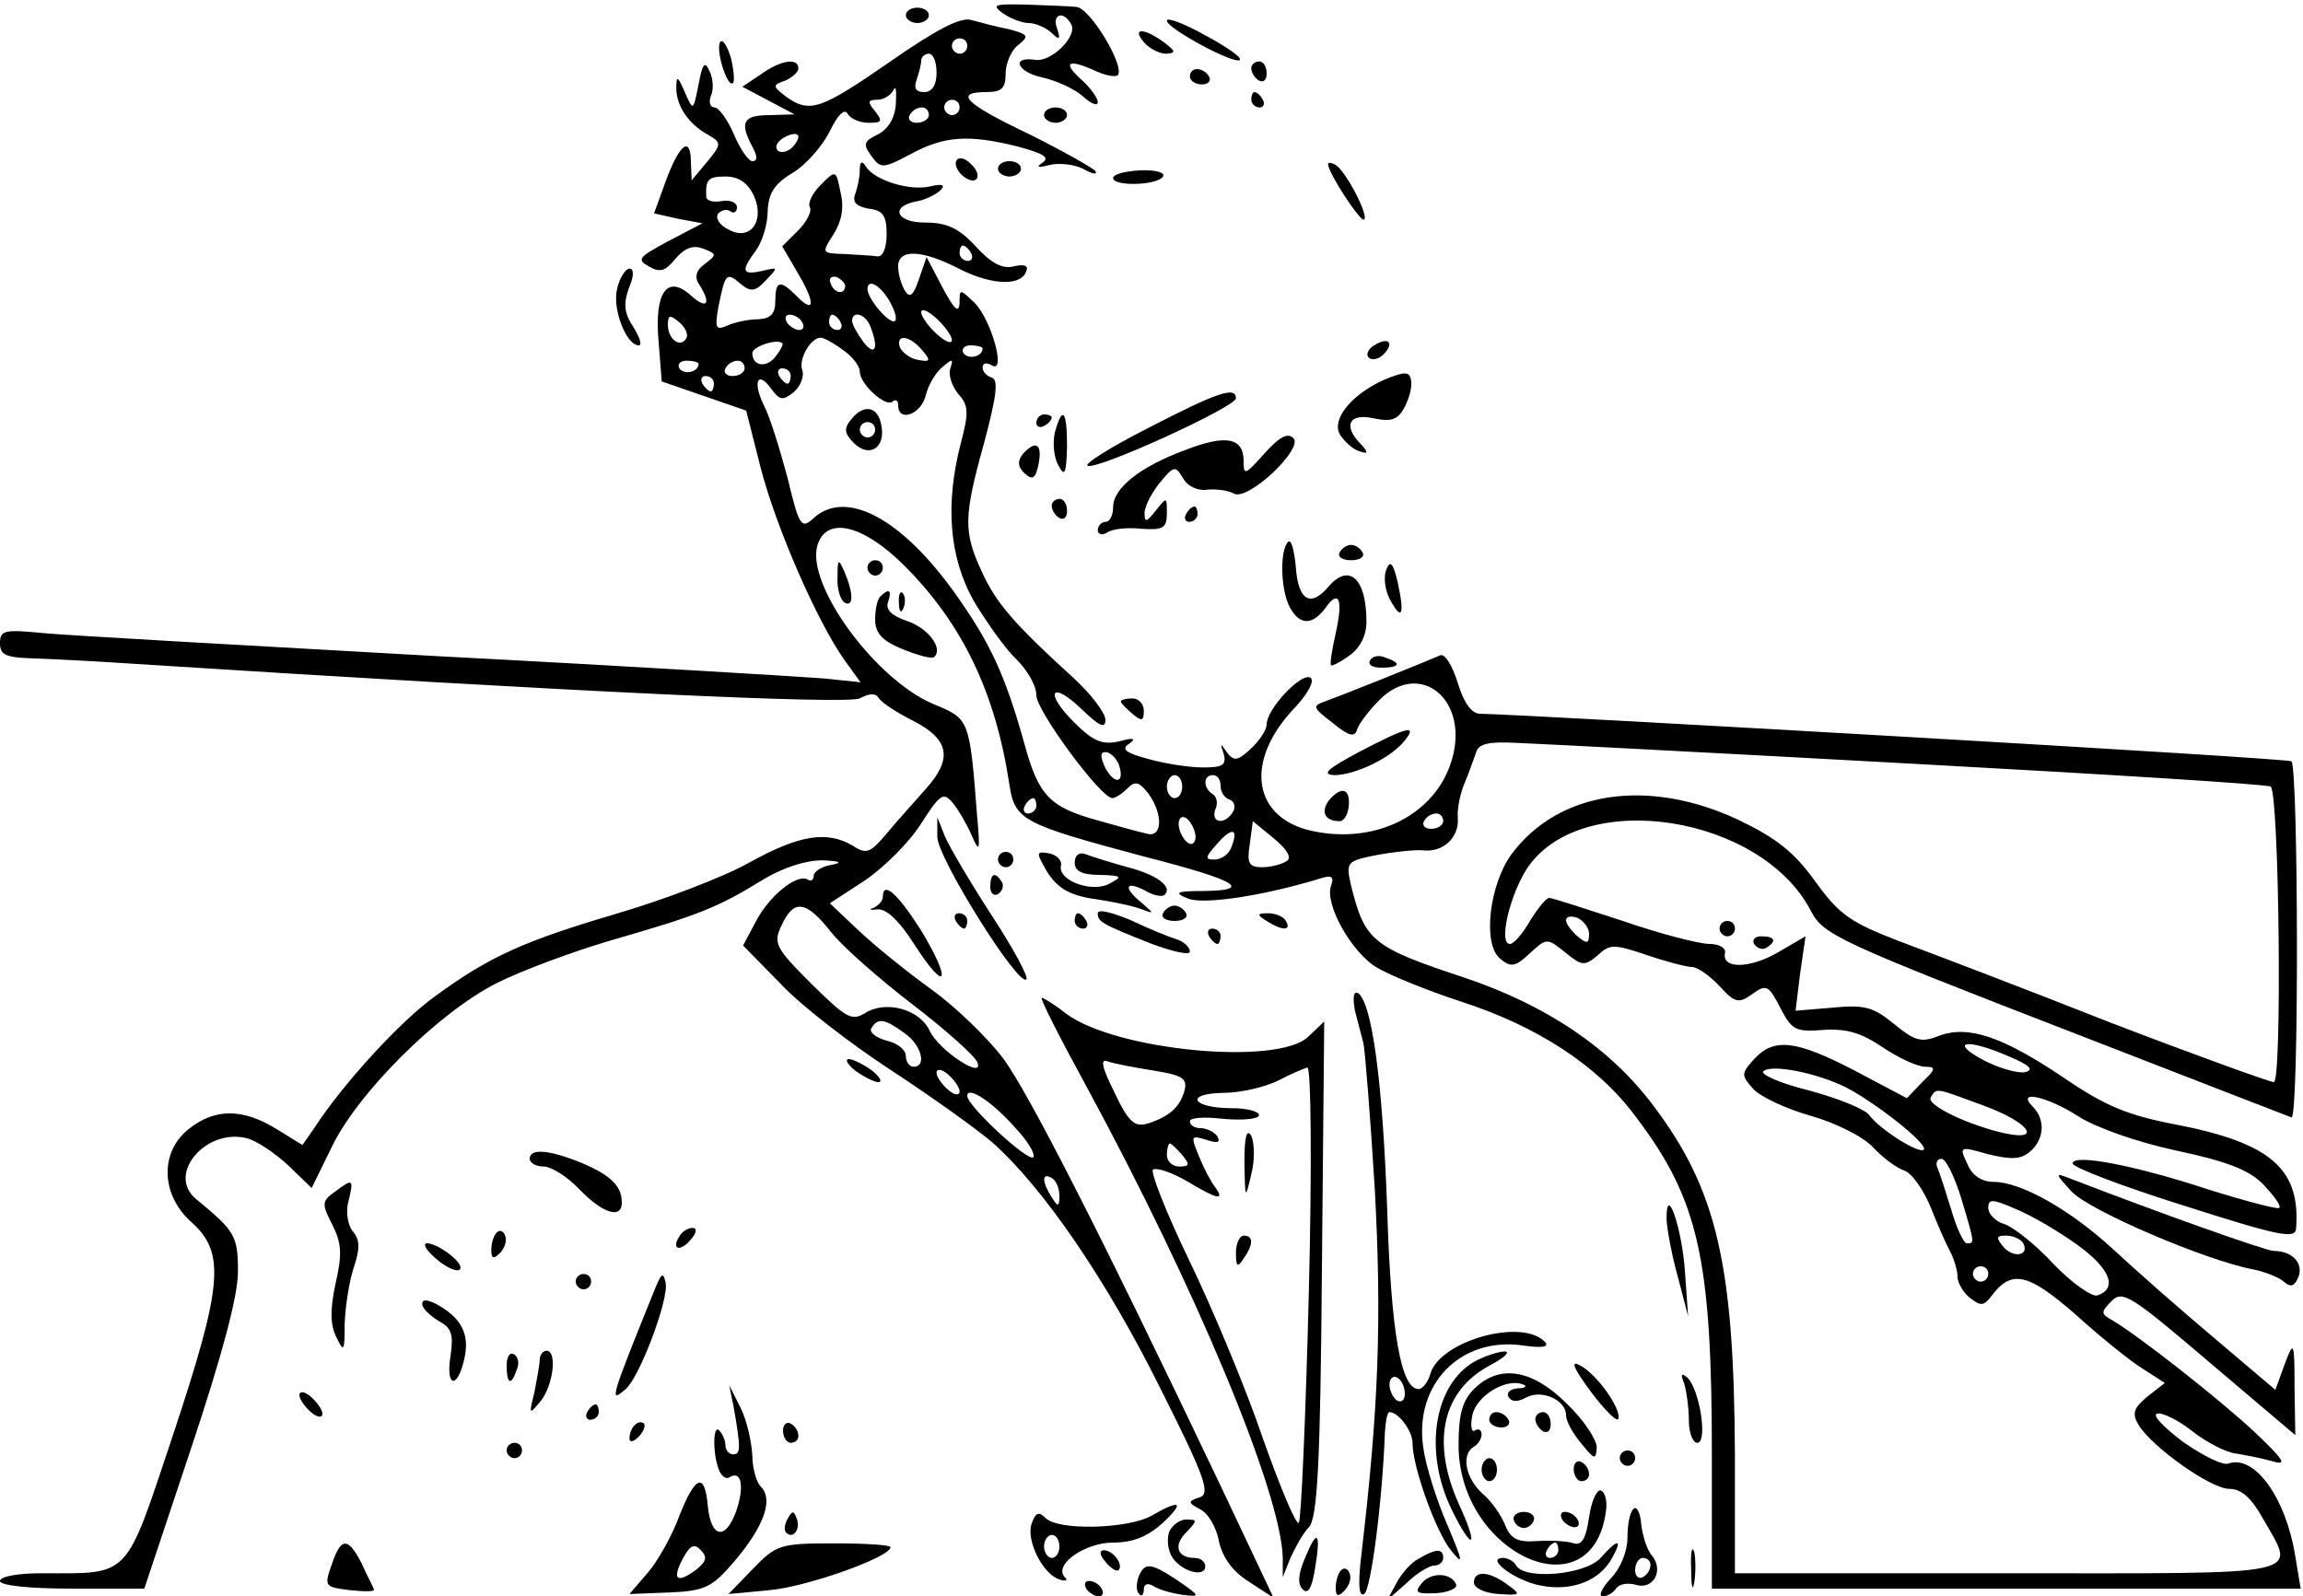 <?xml version="1.0" standalone="no"?>
<!DOCTYPE svg PUBLIC "-//W3C//DTD SVG 20010904//EN"
 "http://www.w3.org/TR/2001/REC-SVG-20010904/DTD/svg10.dtd">
<svg version="1.0" xmlns="http://www.w3.org/2000/svg"
 width="300pt" height="208pt" viewBox="0 0 300 208"
 preserveAspectRatio="xMidYMid meet">
<g transform="translate(0,208) scale(0.1,-0.1)"
fill="#000000" stroke="none">
<path d="M1306 2063 c10 -7 25 -13 34 -13 9 0 22 -6 29 -12 11 -11 13 -10 8 5
-7 18 8 24 18 6 10 -15 -25 -50 -46 -47 -33 5 -24 -16 9 -23 18 -4 42 -15 52
-24 11 -10 20 -14 20 -8 0 5 -9 18 -20 28 -26 23 -20 29 14 14 14 -7 29 -10
32 -7 10 11 -36 88 -54 89 -9 1 -39 2 -65 3 -41 1 -46 0 -31 -11z"/>
<path d="M1180 2060 c0 -5 7 -10 15 -10 8 0 15 5 15 10 0 6 -7 10 -15 10 -8 0
-15 -4 -15 -10z"/>
<path d="M1160 2000 c-91 -63 -105 -68 -136 -46 -18 14 -18 15 -1 21 9 4 17
11 17 16 0 14 -23 11 -49 -8 l-24 -16 34 -18 34 -18 -32 -1 c-35 0 -40 -9 -23
-41 7 -13 7 -19 0 -19 -5 0 -16 16 -24 35 -8 19 -20 35 -25 35 -6 0 -8 7 -5
15 4 8 3 23 -2 33 -6 13 -9 9 -14 -18 -7 -35 -7 -35 -18 -10 -9 21 -11 22 -11
5 0 -23 16 -47 42 -61 17 -10 17 -12 -2 -35 l-20 -24 -1 23 c0 35 -14 26 -32
-22 l-16 -44 31 -7 32 -6 -44 -23 c-39 -21 -42 -24 -26 -33 15 -9 22 -6 35 10
12 14 23 18 36 13 18 -7 18 -8 2 -20 -11 -8 -14 -17 -7 -27 16 -25 10 -33 -11
-14 -31 28 -48 4 -42 -61 l4 -51 55 -19 55 -19 19 -75 c20 -77 73 -199 109
-250 l21 -29 -48 5 c-26 2 -253 16 -503 29 -250 14 -481 27 -513 30 -51 5 -57
4 -57 -13 0 -16 8 -19 47 -20 27 -1 84 -4 128 -7 578 -37 929 -53 945 -45 13
7 21 7 25 0 4 -6 24 -19 46 -30 46 -24 50 -49 15 -88 -13 -15 -36 -40 -50 -57
-22 -26 -27 -29 -45 -17 -34 20 -70 14 -135 -22 -34 -19 -110 -48 -171 -66
-122 -36 -167 -56 -238 -108 -45 -32 -120 -114 -157 -171 l-16 -23 -34 21
c-44 27 -80 27 -114 0 -38 -30 -37 -86 4 -122 44 -40 40 -82 -25 -278 -63
-188 -54 -179 -171 -179 -30 0 -54 -4 -54 -10 0 -6 38 -10 94 -10 l94 0 61
183 c40 120 61 198 61 230 0 47 -4 53 -55 95 -38 32 13 92 66 79 13 -3 38 -20
55 -36 l30 -29 25 51 c33 71 139 177 216 216 34 17 102 42 150 56 111 32 137
42 194 77 29 18 59 27 80 27 24 -1 27 -3 12 -6 -13 -2 -23 -9 -23 -14 0 -6 -4
-8 -8 -5 -14 8 -51 -22 -68 -56 l-16 -30 49 -50 c26 -28 91 -78 143 -112 52
-34 112 -77 132 -94 67 -59 150 -181 219 -320 59 -117 66 -138 52 -143 -16 -5
-16 -7 1 -16 10 -5 21 -24 24 -42 5 -21 18 -39 39 -52 l32 -21 -68 144 c-157
330 -252 516 -285 560 -20 26 -61 66 -93 89 -32 23 -75 58 -95 77 l-37 35 46
30 c25 17 58 50 73 74 25 39 29 41 41 27 8 -10 19 -29 25 -43 10 -23 11 -20 7
24 -10 130 -10 128 -58 148 -75 32 -166 156 -150 207 12 38 60 26 113 -27 76
-76 119 -166 137 -286 7 -46 18 -51 175 -93 121 -31 143 -44 79 -45 -37 0 -41
-2 -21 -10 21 -8 100 4 174 27 13 4 16 1 12 -10 -9 -23 26 -87 60 -107 17 -10
66 -30 109 -44 99 -32 178 -83 227 -149 83 -109 100 -186 100 -443 l0 -173
383 0 384 0 -7 42 c-12 76 -53 133 -87 121 -7 -3 -33 10 -59 28 -25 19 -41 35
-34 37 6 2 27 -8 46 -23 19 -15 45 -28 57 -29 12 -2 33 -6 47 -10 20 -6 16 1
-23 38 -46 43 -153 127 -186 146 -14 8 -15 10 0 25 14 14 25 7 127 -80 l112
-95 -1 62 c0 61 -1 62 -13 30 l-12 -33 -79 67 c-44 37 -103 89 -131 115 -56
52 -121 89 -157 89 -15 0 -28 8 -34 23 -11 23 -11 24 27 13 29 -7 42 -7 54 3
19 16 21 42 4 59 -23 23 20 13 60 -13 22 -14 75 -33 126 -44 66 -14 95 -25
114 -44 14 -15 24 -28 21 -31 -2 -2 -44 9 -92 24 -97 32 -177 47 -177 34 0 -5
65 -30 145 -55 122 -39 145 -44 146 -30 6 78 -33 112 -158 136 -62 12 -91 24
-145 61 -79 53 -124 69 -163 54 -23 -9 -31 -6 -58 16 -27 22 -38 25 -80 21
l-48 -4 6 49 7 48 -36 -21 c-36 -21 -73 -22 -69 -1 2 7 -8 12 -20 12 -13 0
-64 13 -113 30 -49 16 -92 30 -96 30 -4 0 -15 -14 -25 -30 -9 -16 -21 -30 -26
-30 -16 0 1 68 24 101 73 103 304 66 368 -58 16 -31 35 -40 345 -160 149 -58
276 -107 281 -109 10 -4 9 455 0 464 -3 4 -978 60 -1057 62 -11 0 -21 14 -29
40 -7 23 -17 39 -23 36 -28 -12 -133 -54 -150 -60 -17 -6 -16 -8 10 -28 22
-18 29 -19 32 -8 3 8 16 25 29 38 53 53 118 0 94 -79 -22 -73 -104 -112 -189
-90 -71 20 -79 91 -17 157 19 20 28 37 22 41 -12 7 -57 -41 -57 -61 0 -7 -9
-21 -21 -32 -17 -16 -22 -16 -31 -4 -8 12 -9 12 -4 -2 4 -15 -1 -18 -27 -18
-18 0 -50 5 -71 11 -30 8 -36 13 -25 20 10 7 5 8 -13 3 -22 -5 -34 0 -59 25
-40 40 -29 55 11 16 22 -21 30 -25 30 -13 0 9 -19 34 -42 55 -77 70 -101 98
-119 138 -24 52 -24 71 3 168 16 60 19 82 10 85 -7 2 -12 8 -12 13 0 6 5 7 12
3 19 -12 0 58 -22 81 -20 19 -20 19 -20 0 -1 -14 -7 -8 -22 20 l-21 40 -10
-29 c-7 -21 -12 -25 -18 -15 -5 8 -9 22 -9 32 0 23 31 22 81 -4 42 -21 80 -22
86 -2 3 7 -3 9 -16 6 -15 -4 -30 4 -50 26 -22 24 -38 31 -66 31 -39 0 -46 22
-9 28 10 2 24 9 29 14 7 7 3 9 -14 5 -26 -6 -72 8 -83 26 -5 8 -8 7 -8 -5 0
-9 -3 -23 -6 -31 -4 -11 2 -16 18 -19 18 -2 23 -9 23 -33 0 -18 -5 -30 -12
-29 -7 1 -27 2 -43 3 -30 1 -30 1 -14 26 10 16 14 34 9 54 -6 30 -6 30 -26 10
-11 -11 -17 -24 -14 -29 3 -5 -4 -19 -15 -30 l-21 -21 21 -36 c23 -39 21 -53
-3 -28 -21 21 -27 19 -27 -7 0 -17 -6 -23 -22 -24 -13 0 -31 -4 -40 -8 -16 -7
-17 -4 -12 25 9 43 10 45 29 29 13 -11 19 -10 33 5 16 17 16 17 -5 12 -27 -6
-28 0 -8 27 8 11 15 34 15 50 1 24 8 36 33 51 18 11 39 36 48 54 10 21 19 30
23 23 4 -7 16 -12 28 -12 17 0 18 2 8 15 -10 12 -10 15 3 15 8 0 18 6 21 13 3
6 4 -1 3 -18 -1 -19 -10 -33 -23 -40 -19 -9 -20 -13 -9 -28 12 -17 15 -17 51
2 44 24 76 26 140 10 33 -9 42 -14 32 -21 -9 -6 -6 -7 9 -3 12 3 32 1 44 -5
12 -7 19 -8 16 -3 -3 4 -42 26 -86 48 -84 40 -99 55 -56 55 20 0 25 5 25 24 0
13 7 30 16 37 15 12 14 14 -12 21 -16 3 -38 9 -49 12 -14 4 -46 -13 -105 -54z
m100 20 c0 -5 -4 -10 -10 -10 -5 0 -10 5 -10 10 0 6 5 10 10 10 6 0 10 -4 10
-10z m-40 -35 c0 -16 -6 -25 -16 -25 -11 0 -14 5 -10 16 3 9 6 20 6 25 0 5 5
9 10 9 6 0 10 -11 10 -25z m30 -45 c0 -5 -4 -10 -10 -10 -5 0 -10 5 -10 10 0
6 5 10 10 10 6 0 10 -4 10 -10z m-40 -10 c0 -5 -7 -10 -16 -10 -8 0 -12 5 -9
10 3 6 10 10 16 10 5 0 9 -4 9 -10z m-178 -42 c-6 -6 -15 -8 -19 -4 -4 4 -1
11 7 16 8 5 17 7 19 4 3 -2 -1 -10 -7 -16z m-50 -63 c15 -33 -5 -60 -33 -44
-11 5 -17 14 -14 20 4 5 11 7 16 4 5 -4 9 -1 9 5 0 6 -9 10 -20 8 -10 -2 -19
0 -20 5 -1 23 2 27 25 27 17 0 29 -8 37 -25z m283 -75 c3 -5 1 -10 -4 -10 -6
0 -11 5 -11 10 0 6 2 10 4 10 3 0 8 -4 11 -10z m-164 -43 c-1 -12 -15 -9 -19
4 -3 6 1 10 8 8 6 -3 11 -8 11 -12z m57 -18 c7 -12 11 -24 8 -27 -6 -6 -35 27
-36 41 0 14 15 7 28 -14z m82 -52 c0 -6 -9 -2 -20 8 -11 10 -20 23 -20 28 0 6
9 2 20 -8 11 -10 20 -23 20 -28z m-346 2 c-8 -13 -24 -1 -24 18 0 13 3 13 15
3 8 -7 12 -16 9 -21z m151 21 c3 -5 2 -10 -4 -10 -5 0 -13 5 -16 10 -3 6 -2
10 4 10 5 0 13 -4 16 -10z m50 0 c3 -5 1 -10 -4 -10 -6 0 -11 5 -11 10 0 6 2
10 4 10 3 0 8 -4 11 -10z m39 -6 c11 -28 6 -39 -9 -20 -8 11 -15 23 -15 28 0
14 18 9 24 -8z m-124 -39 c-12 -15 -30 -12 -30 5 0 8 31 19 39 13 2 -1 -2 -9
-9 -18z m88 9 c12 -8 22 -21 22 -28 0 -17 35 -48 43 -39 4 3 7 1 7 -5 0 -23
30 -12 36 13 3 13 13 30 22 37 13 11 14 11 10 -2 -3 -8 2 -23 10 -33 14 -15
14 -25 4 -63 -21 -80 -16 -150 17 -208 17 -28 41 -62 55 -75 14 -14 26 -34 26
-47 0 -20 84 -134 99 -134 4 0 13 6 20 13 10 10 15 8 27 -7 20 -28 18 -59 -3
-52 -10 2 -38 10 -63 17 -62 17 -77 32 -95 98 -26 93 -45 133 -91 198 -70 98
-142 136 -184 98 -16 -15 -19 -11 -34 52 -10 37 -23 80 -31 95 -15 31 -8 46
10 21 11 -15 15 -15 29 -4 9 8 14 21 11 29 -5 14 11 42 24 42 4 0 17 -7 29
-16z m103 0 c12 -14 11 -16 -5 -13 -11 2 -21 10 -24 17 -5 17 13 15 29 -4z
m79 2 c0 -11 -19 -15 -25 -6 -3 5 1 10 9 10 9 0 16 -2 16 -4z m-370 -20 c0
-11 -19 -15 -25 -6 -3 5 1 10 9 10 9 0 16 -2 16 -4z m60 -6 c0 -5 -7 -10 -16
-10 -8 0 -12 5 -9 10 3 6 10 10 16 10 5 0 9 -4 9 -10z m60 -10 c0 -5 -2 -10
-4 -10 -3 0 -8 5 -11 10 -3 6 -1 10 4 10 6 0 11 -4 11 -10z m-100 -10 c0 -5
-2 -10 -4 -10 -3 0 -8 5 -11 10 -3 6 -1 10 4 10 6 0 11 -4 11 -10z m1559 -495
c256 -14 467 -27 469 -30 11 -10 15 -385 4 -385 -5 0 -102 35 -214 78 -111 44
-235 91 -275 106 -62 24 -77 34 -108 77 -28 39 -51 57 -101 81 -118 55 -234
37 -295 -45 -29 -40 -38 -117 -15 -136 14 -12 20 -11 39 7 22 20 22 20 46 1
22 -18 25 -18 42 -4 16 15 21 15 63 1 26 -9 53 -16 60 -16 7 0 23 -11 36 -25
20 -22 25 -23 43 -10 18 13 21 11 36 -18 15 -29 20 -32 56 -29 31 2 50 -4 78
-23 21 -14 45 -25 55 -25 14 0 14 -3 -4 -20 l-20 -21 -68 36 c-77 40 -105 43
-131 15 -17 -19 -17 -21 -1 -39 9 -10 43 -26 75 -35 32 -9 68 -27 81 -41 13
-14 31 -27 40 -30 10 -3 25 -24 35 -48 9 -23 21 -50 26 -59 5 -10 9 -24 9 -32
0 -7 7 -20 16 -27 14 -11 18 -11 28 2 26 35 47 31 110 -24 33 -30 73 -62 88
-71 l28 -18 -23 -18 c-18 -15 -20 -22 -11 -37 18 -29 94 -83 118 -83 16 0 29
-12 44 -39 43 -76 64 -71 -333 -71 l-355 0 0 153 c-1 248 -23 346 -106 456
-56 75 -139 131 -246 167 -121 40 -130 48 -148 120 -7 31 -6 32 34 40 22 4 49
7 60 6 26 -3 47 17 45 42 -1 12 3 32 9 46 6 14 12 32 15 40 3 11 17 14 53 12
27 -1 258 -13 513 -27z m-1032 0 c9 -25 -4 -29 -17 -6 -7 15 -7 21 0 21 6 0
13 -7 17 -15z m83 -30 c0 -8 -4 -15 -10 -15 -5 0 -10 7 -10 15 0 8 5 15 10 15
6 0 10 -7 10 -15z m50 1 c0 -8 5 -16 12 -18 6 -2 8 -10 4 -16 -10 -17 -29 -15
-23 3 4 8 2 17 -3 20 -13 8 -13 25 0 25 6 0 10 -6 10 -14z m-240 -26 c0 -5 -5
-10 -11 -10 -5 0 -7 5 -4 10 3 6 8 10 11 10 2 0 4 -4 4 -10z m205 -48 c-8 -9
-25 20 -18 31 3 5 10 2 15 -7 6 -10 7 -20 3 -24z m325 28 c0 -5 -7 -10 -16
-10 -8 0 -12 5 -9 10 3 6 10 10 16 10 5 0 9 -4 9 -10z m-204 -52 c-6 -4 -20
-8 -32 -8 -17 0 -20 5 -16 30 l4 30 28 -23 c17 -14 23 -25 16 -29z m-72 18
c-3 -9 -13 -16 -22 -16 -13 0 -12 3 3 20 20 23 29 21 19 -4z m-521 -111 c15
-19 63 -61 106 -94 43 -33 81 -67 84 -75 10 -24 -50 15 -62 41 -13 28 -57 40
-84 23 -18 -11 -25 -6 -70 38 -47 47 -50 53 -39 76 16 35 32 33 65 -9z m987
-2 c0 -13 -3 -13 -15 -3 -8 7 -15 16 -15 21 0 5 7 6 15 3 8 -4 15 -13 15 -21z
m-892 -129 c22 -15 30 -44 12 -44 -5 0 -10 6 -10 14 0 8 -11 17 -25 20 -14 4
-23 11 -20 16 8 14 17 13 43 -6z m1440 -31 c26 -11 32 -17 20 -20 -9 -2 -34 5
-55 16 -46 25 -19 28 35 4z m-1368 -45 c0 -6 -7 -5 -15 2 -8 7 -15 17 -15 22
0 6 7 5 15 -2 8 -7 15 -17 15 -22z m1155 5 c40 -21 107 -74 101 -81 -6 -6 -57
26 -71 45 -6 8 -41 22 -78 32 -37 9 -64 21 -60 25 10 10 70 -2 108 -21z
m-1082 -53 c16 -17 26 -34 23 -38 -7 -6 -86 67 -86 80 0 14 33 -8 63 -42z
m1262 29 c57 -21 76 -46 28 -36 -47 10 -104 37 -98 47 8 13 5 13 70 -11z m-30
-121 c18 -60 17 -58 7 -58 -4 0 -13 19 -20 43 -7 23 -15 48 -18 55 -3 6 -1 12
5 12 6 0 17 -23 26 -52z m-1175 4 c0 -15 -2 -15 -10 -2 -13 20 -13 33 0 25 6
-3 10 -14 10 -23z m1326 -64 c43 -31 53 -57 26 -66 -7 -2 -33 16 -57 41 -23
25 -52 48 -64 52 -11 3 -21 13 -21 21 0 12 5 12 35 -1 20 -8 56 -29 81 -47z
m-71 3 c10 -17 -12 -21 -25 -6 -10 12 -10 15 3 15 9 0 18 -4 22 -9z m-45 -41
c0 -5 -4 -10 -10 -10 -5 0 -10 5 -10 10 0 6 5 10 10 10 6 0 10 -4 10 -10z"/>
<path d="M1110 1535 c-11 -13 -11 -19 3 -33 20 -19 41 -5 35 24 -4 24 -22 28
-38 9z m30 -15 c0 -5 -4 -10 -10 -10 -5 0 -10 5 -10 10 0 6 5 10 10 10 6 0 10
-4 10 -10z"/>
<path d="M1520 2053 c0 -10 89 -58 95 -51 3 3 -17 17 -45 32 -27 15 -50 24
-50 19z"/>
<path d="M1490 2025 c7 -8 20 -15 29 -15 13 1 13 3 -3 15 -26 19 -42 19 -26 0z"/>
<path d="M938 2025 c-6 -11 10 -61 17 -53 2 2 1 17 -3 33 -5 16 -11 25 -14 20z"/>
<path d="M1630 1991 c0 -6 5 -13 10 -16 6 -3 10 1 10 9 0 9 -4 16 -10 16 -5 0
-10 -4 -10 -9z"/>
<path d="M1550 1980 c0 -5 7 -10 16 -10 8 0 12 5 9 10 -3 6 -10 10 -16 10 -5
0 -9 -4 -9 -10z"/>
<path d="M1630 1950 c0 -5 5 -10 11 -10 5 0 7 5 4 10 -3 6 -8 10 -11 10 -2 0
-4 -4 -4 -10z"/>
<path d="M1360 1930 c0 -5 7 -10 15 -10 8 0 15 5 15 10 0 6 -7 10 -15 10 -8 0
-15 -4 -15 -10z"/>
<path d="M1246 1871 c-3 -5 1 -14 8 -20 18 -15 28 0 10 16 -7 7 -15 9 -18 4z"/>
<path d="M1300 1860 c0 -5 7 -10 15 -10 8 0 15 5 15 10 0 6 -7 10 -15 10 -8 0
-15 -4 -15 -10z"/>
<path d="M1730 1866 c0 -11 43 -77 47 -72 6 6 -24 63 -37 71 -5 3 -10 4 -10 1z"/>
<path d="M1450 1848 c0 -11 57 -10 65 2 3 5 -9 9 -30 8 -19 -1 -35 -5 -35 -10z"/>
<path d="M804 1704 c-7 -26 12 -74 28 -74 5 0 1 11 -7 24 -12 18 -13 30 -6 50
7 16 7 26 1 26 -5 0 -13 -12 -16 -26z"/>
<path d="M1790 1630 c-8 -5 -11 -12 -7 -16 4 -4 13 -2 19 4 15 15 7 24 -12 12z"/>
<path d="M1805 1586 c-44 -19 -72 -53 -59 -73 6 -9 17 -19 25 -21 11 -4 12 -2
2 9 -24 24 -16 41 16 34 24 -5 32 -2 41 15 6 12 10 27 8 35 -2 11 -8 11 -33 1z"/>
<path d="M1495 1522 c-49 -25 -84 -47 -78 -49 14 -5 193 77 193 88 0 16 -24 8
-115 -39z"/>
<path d="M1350 1529 c0 -5 5 -7 10 -4 6 3 10 8 10 11 0 2 -4 4 -10 4 -5 0 -10
-5 -10 -11z"/>
<path d="M1374 1516 c-3 -14 -1 -33 5 -43 8 -15 10 -10 11 25 0 47 -6 55 -16
18z"/>
<path d="M1647 1489 c-25 -28 -27 -29 -27 -10 0 31 -23 35 -75 15 -60 -22 -95
-50 -95 -75 0 -10 -4 -19 -10 -19 -5 0 -10 -5 -10 -11 0 -5 6 -7 12 -3 7 5 27
7 45 5 28 -2 33 1 33 20 0 22 0 22 -15 3 -11 -14 -14 -15 -14 -4 -1 8 8 26 19
40 19 23 21 24 31 7 6 -11 20 -17 32 -15 12 1 27 -1 34 -5 18 -11 91 58 78 72
-8 8 -19 1 -38 -20z"/>
<path d="M1332 1488 c-7 -9 -6 -17 3 -25 10 -9 14 -7 18 13 5 26 -4 31 -21 12z"/>
<path d="M1370 1421 c0 -6 5 -13 10 -16 6 -3 10 1 10 9 0 9 -4 16 -10 16 -5 0
-10 -4 -10 -9z"/>
<path d="M1545 1410 c-3 -5 -1 -10 4 -10 6 0 11 5 11 10 0 6 -2 10 -4 10 -3 0
-8 -4 -11 -10z"/>
<path d="M1678 1374 c-11 -11 -10 -62 2 -85 13 -24 29 -24 46 -2 18 26 24 13
14 -32 -5 -22 -8 -41 -6 -42 1 -1 12 4 24 13 14 10 22 26 22 44 0 57 -23 77
-50 45 -23 -27 -39 -17 -42 26 -2 22 -6 37 -10 33z"/>
<path d="M1745 1360 c-3 -5 3 -10 15 -10 12 0 18 5 15 10 -3 6 -10 10 -15 10
-5 0 -12 -4 -15 -10z"/>
<path d="M1091 1328 c-1 -15 4 -30 9 -33 12 -7 12 12 0 40 -8 18 -9 17 -9 -7z"/>
<path d="M1130 1340 c0 -5 5 -10 10 -10 6 0 10 5 10 10 0 6 -4 10 -10 10 -5 0
-10 -4 -10 -10z"/>
<path d="M1806 1338 c-4 -9 -2 -26 4 -38 16 -30 20 -22 11 20 -6 26 -10 31
-15 18z"/>
<path d="M1147 1303 c-4 -3 -7 -17 -7 -30 0 -18 9 -28 36 -39 20 -8 38 -13 41
-10 12 11 -8 38 -36 47 -20 7 -28 15 -24 25 5 15 1 18 -10 7z"/>
<path d="M1171 1294 c0 -11 3 -14 6 -6 3 7 2 16 -1 19 -3 4 -6 -2 -5 -13z"/>
<path d="M1785 1220 c-4 -6 3 -10 14 -10 25 0 27 6 6 13 -8 4 -17 2 -20 -3z"/>
<path d="M1460 1166 c0 -2 7 -9 15 -16 12 -10 15 -10 15 4 0 9 -7 16 -15 16
-8 0 -15 -2 -15 -4z"/>
<path d="M1770 1100 c-41 -22 -49 -29 -32 -30 27 0 73 22 91 44 19 23 4 19
-59 -14z"/>
<path d="M1731 1037 c-11 -15 -5 -27 14 -27 6 0 11 9 12 20 2 23 -10 26 -26 7z"/>
<path d="M1221 990 c-1 -26 106 -197 116 -186 3 3 -17 40 -45 83 -28 43 -55
89 -61 103 l-10 25 0 -25z"/>
<path d="M1300 960 c0 -5 5 -10 10 -10 6 0 10 5 10 10 0 6 -4 10 -10 10 -5 0
-10 -4 -10 -10z"/>
<path d="M1359 953 c15 -29 32 -40 71 -45 19 -3 44 -8 55 -12 19 -7 19 -7 3 7
-25 20 -23 30 3 17 11 -7 23 -9 26 -6 11 10 -9 26 -48 36 -22 6 -47 14 -55 17
-8 3 -14 -1 -14 -11 0 -11 9 -16 33 -16 28 -1 30 -2 13 -11 -22 -13 -68 3 -64
23 2 6 -5 14 -15 16 -16 3 -17 1 -8 -15z"/>
<path d="M1290 924 c0 -8 5 -12 10 -9 6 4 8 11 5 16 -9 14 -15 11 -15 -7z"/>
<path d="M1150 911 c0 -5 -6 -11 -12 -14 -7 -2 -5 -3 4 -2 12 2 29 -14 50 -47
42 -65 48 -46 7 21 -30 47 -49 64 -49 42z"/>
<path d="M1430 890 c0 -11 5 -14 68 -39 29 -11 52 -16 52 -11 0 6 -8 13 -17
16 -10 3 -37 14 -60 25 -24 10 -43 15 -43 9z"/>
<path d="M1515 890 c-3 -5 3 -10 15 -10 12 0 18 5 15 10 -3 6 -10 10 -15 10
-5 0 -12 -4 -15 -10z"/>
<path d="M1245 880 c3 -5 8 -10 11 -10 2 0 4 5 4 10 0 6 -5 10 -11 10 -5 0 -7
-4 -4 -10z"/>
<path d="M1400 880 c0 -5 5 -10 11 -10 5 0 7 5 4 10 -3 6 -8 10 -11 10 -2 0
-4 -4 -4 -10z"/>
<path d="M1650 880 c20 -13 33 -13 25 0 -3 6 -14 10 -23 10 -15 0 -15 -2 -2
-10z"/>
<path d="M2240 870 c0 -5 5 -10 10 -10 6 0 10 5 10 10 0 6 -4 10 -10 10 -5 0
-10 -4 -10 -10z"/>
<path d="M1575 860 c3 -5 8 -10 11 -10 2 0 4 5 4 10 0 6 -5 10 -11 10 -5 0 -7
-4 -4 -10z"/>
<path d="M2285 850 c4 -6 11 -8 16 -5 14 9 11 15 -7 15 -8 0 -12 -5 -9 -10z"/>
<path d="M1765 763 c4 -15 9 -34 11 -42 2 -8 9 -94 15 -193 9 -168 5 -283 -18
-477 -4 -35 -3 -52 4 -48 9 5 24 124 27 210 1 15 3 27 6 27 12 0 30 -25 30
-40 0 -31 30 -115 50 -140 17 -21 16 -16 -5 34 -14 32 -28 77 -31 100 -12 82
48 144 129 133 27 -4 36 -2 29 5 -31 31 -138 0 -149 -43 -3 -10 -10 -19 -15
-19 -23 0 -36 73 -41 235 -6 168 -20 269 -38 281 -6 3 -7 -6 -4 -23z m65 -499
c0 -8 -4 -12 -10 -9 -5 3 -10 13 -10 21 0 8 5 12 10 9 6 -3 10 -13 10 -21z"/>
<path d="M1416 663 c142 -262 253 -528 255 -613 l0 -25 10 25 c6 13 16 32 24
40 11 12 15 79 17 337 l3 322 -21 -20 c-40 -38 -250 -18 -315 30 -15 12 -30
21 -32 21 -3 0 24 -53 59 -117z m87 22 c37 -6 44 -10 40 -26 -6 -22 -20 -34
-48 -43 -17 -5 -25 2 -43 40 -17 34 -19 45 -9 41 8 -3 35 -8 60 -12z m202
-287 c-4 -161 -10 -297 -13 -302 -3 -5 -24 45 -47 110 -22 65 -66 170 -96 232
-30 62 -51 116 -47 118 5 3 25 -4 44 -15 40 -24 50 -26 37 -8 -5 6 -15 25 -21
40 -11 27 -11 28 9 22 15 -5 19 -4 15 4 -4 6 -14 11 -22 11 -8 0 -14 4 -14 9
0 5 20 6 45 3 25 -2 45 0 45 5 0 5 -16 9 -35 9 -52 0 -63 19 -12 20 24 0 56 8
72 16 17 9 34 16 38 17 5 1 6 -131 2 -291z m-165 177 c10 -12 10 -15 -4 -15
-9 0 -16 7 -16 15 0 8 2 15 4 15 2 0 9 -7 16 -15z"/>
<path d="M1621 565 c1 -48 1 -49 9 -15 5 19 4 41 0 50 -6 10 -9 -1 -9 -35z"/>
<path d="M1610 448 c0 -19 2 -20 10 -8 13 19 13 30 0 30 -5 0 -10 -10 -10 -22z"/>
<path d="M1114 685 c11 -8 25 -15 30 -15 6 0 2 7 -8 15 -11 8 -25 15 -30 15
-6 0 -2 -7 8 -15z"/>
<path d="M690 570 c0 -5 8 -10 18 -10 10 0 31 -13 47 -30 30 -31 55 -39 55
-17 0 22 -15 36 -53 52 -42 17 -67 19 -67 5z"/>
<path d="M2698 528 c22 -25 177 -91 237 -102 15 -3 33 -10 40 -16 9 -8 14 -6
19 6 7 18 -8 34 -32 34 -10 0 -148 49 -267 95 -18 7 -18 6 3 -17z"/>
<path d="M436 527 c-17 -12 -17 -16 -3 -43 12 -24 13 -38 4 -77 -7 -33 -7 -53
1 -69 10 -21 11 -19 11 18 1 23 6 55 12 73 8 24 8 35 -1 46 -7 8 -10 26 -6 40
7 29 6 30 -18 12z"/>
<path d="M2171 490 c1 -14 7 -47 15 -75 l13 -50 -4 57 c-4 59 -25 119 -24 68z"/>
<path d="M647 474 c-4 -4 -7 -14 -7 -23 0 -11 3 -12 11 -4 6 6 10 16 7 23 -2
6 -7 8 -11 4z"/>
<path d="M885 469 c-11 -17 1 -21 15 -4 8 9 8 15 2 15 -6 0 -14 -5 -17 -11z"/>
<path d="M569 439 c13 -11 27 -17 30 -13 7 7 -28 34 -43 34 -6 -1 0 -10 13
-21z"/>
<path d="M750 410 c0 -5 5 -10 10 -10 6 0 10 5 10 10 0 6 -4 10 -10 10 -5 0
-10 -4 -10 -10z"/>
<path d="M855 405 c-62 -153 -61 -153 -40 -135 18 15 57 118 52 139 -3 13 -5
12 -12 -4z"/>
<path d="M550 381 c0 -6 10 -15 21 -22 17 -9 20 -17 16 -45 -7 -42 9 -45 18
-4 7 32 -4 53 -37 71 -12 6 -18 6 -18 0z"/>
<path d="M660 301 c0 -25 6 -27 13 -6 4 8 2 17 -3 20 -6 4 -10 -3 -10 -14z"/>
<path d="M703 308 c0 -7 -4 -26 -7 -43 -7 -28 -7 -29 8 -11 17 21 22 66 8 66
-5 0 -9 -6 -9 -12z"/>
<path d="M1921 306 c-53 -30 -67 -117 -30 -193 28 -57 36 -50 9 8 -36 81 -21
147 41 180 19 10 27 18 19 18 -8 0 -26 -6 -39 -13z"/>
<path d="M2072 267 c18 -24 34 -40 36 -36 5 12 -28 59 -50 70 -13 7 -8 -4 14
-34z"/>
<path d="M1920 270 c-15 -15 -20 -33 -20 -73 0 -142 174 -221 192 -86 2 13 -1
25 -7 27 -5 1 -12 -14 -15 -35 -4 -27 -9 -37 -20 -34 -8 3 -30 4 -48 3 -25 -2
-34 3 -41 20 -5 13 -18 32 -30 42 -22 20 -28 51 -11 61 6 3 10 11 10 16 0 6
-4 8 -9 5 -4 -3 -6 6 -3 20 5 25 44 49 66 40 6 -2 3 -5 -7 -5 -10 -1 -15 -6
-12 -11 4 -7 12 -7 23 -1 20 11 52 -3 52 -23 0 -8 9 -24 20 -37 17 -21 19 -22
20 -5 0 10 -17 36 -39 57 -45 45 -88 52 -121 19z m110 -210 c0 -5 -5 -10 -11
-10 -5 0 -7 5 -4 10 3 6 8 10 11 10 2 0 4 -4 4 -10z"/>
<path d="M2194 277 c3 -10 6 -32 6 -48 0 -16 5 -29 11 -29 14 0 3 70 -13 85
-8 7 -9 4 -4 -8z"/>
<path d="M390 262 c0 -5 7 -15 15 -22 8 -7 15 -8 15 -2 0 5 -7 15 -15 22 -8 7
-15 8 -15 2z"/>
<path d="M956 245 c9 -52 9 -60 -1 -60 -5 0 -10 5 -10 12 0 6 -4 15 -8 19 -8
9 -9 -28 -1 -50 3 -9 10 -14 14 -11 16 10 20 -12 9 -44 -14 -39 -33 -35 -37 7
-4 44 -16 40 -37 -13 -9 -25 -28 -59 -41 -74 l-24 -28 52 2 c47 2 56 7 85 41
38 45 51 80 34 97 -6 6 -11 25 -11 41 -1 17 -7 45 -15 61 l-15 30 6 -30z m-50
-211 c-25 -18 -31 -12 -16 16 9 17 15 19 23 10 9 -9 7 -15 -7 -26z"/>
<path d="M765 240 c-3 -5 -1 -10 4 -10 6 0 11 5 11 10 0 6 -2 10 -4 10 -3 0
-8 -4 -11 -10z"/>
<path d="M1940 230 c0 -5 7 -10 16 -10 8 0 12 5 9 10 -3 6 -10 10 -16 10 -5 0
-9 -4 -9 -10z"/>
<path d="M2000 231 c0 -6 5 -13 10 -16 6 -3 10 1 10 9 0 9 -4 16 -10 16 -5 0
-10 -4 -10 -9z"/>
<path d="M827 223 c-4 -3 -7 -11 -7 -17 0 -6 5 -5 12 2 6 6 9 14 7 17 -3 3 -9
2 -12 -2z"/>
<path d="M1020 216 c0 -9 5 -16 10 -16 6 0 10 4 10 9 0 6 -4 13 -10 16 -5 3
-10 -1 -10 -9z"/>
<path d="M660 190 c0 -5 5 -10 10 -10 6 0 10 5 10 10 0 6 -4 10 -10 10 -5 0
-10 -4 -10 -10z"/>
<path d="M2110 180 c0 -5 5 -10 10 -10 6 0 10 5 10 10 0 6 -4 10 -10 10 -5 0
-10 -4 -10 -10z"/>
<path d="M1930 165 c0 -8 5 -15 10 -15 6 0 10 7 10 15 0 8 -4 15 -10 15 -5 0
-10 -7 -10 -15z"/>
<path d="M2050 166 c0 -9 5 -16 10 -16 6 0 10 4 10 9 0 6 -4 13 -10 16 -5 3
-10 -1 -10 -9z"/>
<path d="M1500 105 c-30 -17 -121 -20 -138 -3 -9 9 -13 7 -18 -7 -8 -21 14
-66 36 -73 8 -3 12 -1 7 3 -15 16 26 45 63 45 26 0 45 8 64 25 30 28 24 32
-14 10z m-120 -40 c0 -8 -4 -15 -10 -15 -5 0 -10 7 -10 15 0 8 5 15 10 15 6 0
10 -7 10 -15z"/>
<path d="M2128 114 c-5 -4 -8 -21 -8 -38 0 -17 -9 -40 -22 -53 -12 -13 -16
-23 -10 -23 6 0 14 5 17 10 4 6 15 8 26 5 22 -7 37 18 21 38 -6 6 -12 25 -14
40 -1 16 -6 25 -10 21z m22 -73 c0 -6 -4 -13 -10 -16 -5 -3 -10 1 -10 9 0 9 5
16 10 16 6 0 10 -4 10 -9z"/>
<path d="M1026 101 c-4 -7 -5 -15 -2 -18 9 -9 19 4 14 18 -4 11 -6 11 -12 0z"/>
<path d="M1972 99 c2 -6 8 -10 13 -10 5 0 11 4 13 10 2 6 -4 11 -13 11 -9 0
-15 -5 -13 -11z"/>
<path d="M2035 100 c3 -5 11 -10 16 -10 6 0 7 5 4 10 -3 6 -11 10 -16 10 -6 0
-7 -4 -4 -10z"/>
<path d="M1523 84 c-3 -9 -2 -24 4 -33 12 -19 43 -27 43 -12 0 6 -6 11 -14 11
-23 0 -28 17 -10 34 14 15 14 16 -1 16 -8 0 -18 -7 -22 -16z"/>
<path d="M1700 50 c-9 -21 -10 -34 -3 -41 7 -7 12 2 16 27 8 48 3 53 -13 14z"/>
<path d="M432 41 c-10 -28 -9 -29 24 -33 19 -2 33 -2 31 1 -1 4 -9 18 -16 34
-18 35 -27 34 -39 -2z"/>
<path d="M981 36 l-32 -33 53 5 c48 4 158 43 158 56 0 3 -33 5 -74 5 -70 0
-75 -2 -105 -33z"/>
<path d="M2085 50 c-20 -22 -98 -29 -110 -10 -3 6 -11 10 -17 10 -24 0 16 -30
49 -36 40 -8 77 6 93 36 14 25 8 26 -15 0z"/>
<path d="M2203 35 c0 -22 2 -30 4 -17 2 12 2 30 0 40 -3 9 -5 -1 -4 -23z"/>
<path d="M1440 45 c7 -9 15 -13 17 -11 7 7 -7 26 -19 26 -6 0 -6 -6 2 -15z"/>
<path d="M1848 49 c-10 -5 -23 -20 -29 -32 l-12 -22 25 22 c13 13 30 23 36 23
7 0 12 5 12 10 0 13 -10 12 -32 -1z"/>
<path d="M1483 25 c-3 -9 -3 -19 1 -22 3 -4 6 -1 6 6 0 7 5 9 13 4 6 -4 23 -9
37 -11 24 -3 24 -2 -5 18 -36 24 -44 25 -52 5z"/>
<path d="M1747 34 c-4 -4 -7 -14 -7 -23 0 -11 3 -12 11 -4 6 6 10 16 7 23 -2
6 -7 8 -11 4z"/>
<path d="M1852 17 c-10 -12 -7 -14 18 -13 16 1 28 6 27 11 -6 16 -33 17 -45 2z"/>
<path d="M1920 18 c0 -7 14 -14 32 -15 29 -2 30 -1 12 12 -24 18 -44 19 -44 3z"/>
<path d="M1415 10 c3 -5 11 -10 16 -10 6 0 7 5 4 10 -3 6 -11 10 -16 10 -6 0
-7 -4 -4 -10z"/>
</g>
</svg>
